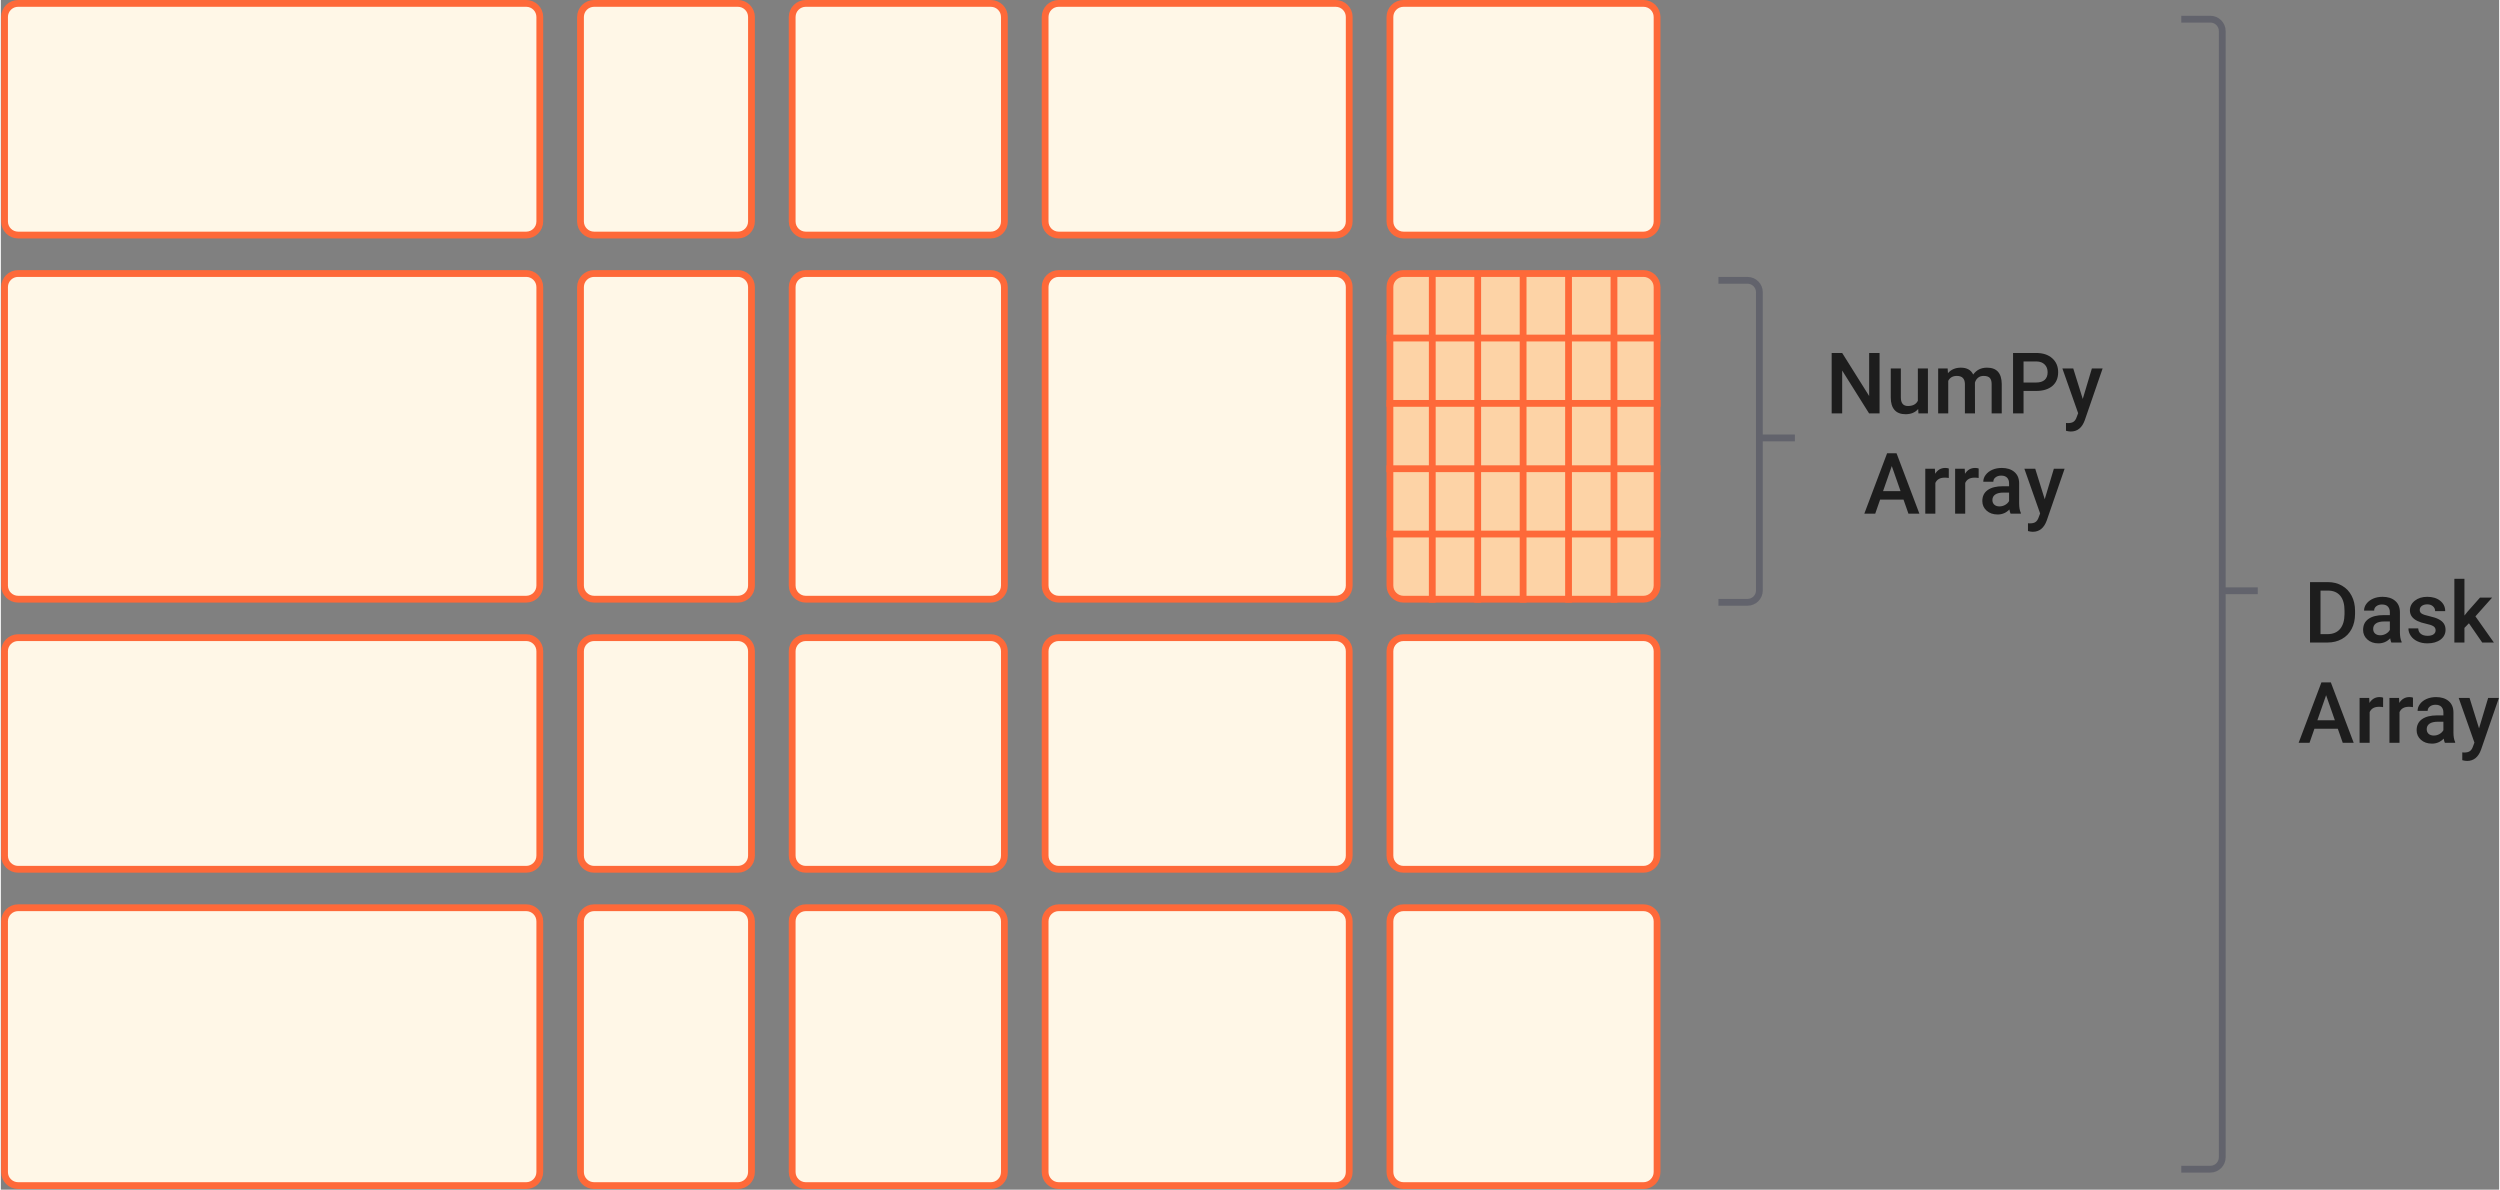 <?xml version="1.0" encoding="UTF-8"?>
<svg xmlns="http://www.w3.org/2000/svg" xmlns:xlink="http://www.w3.org/1999/xlink" width="1471px" height="700px" viewBox="0 0 735 350" version="1.1">
<rect x="0" y="0" width="735" height="350" fill="#808080" stroke="none"/>
<g id="surface1">
<path style="fill-rule:nonzero;fill:rgb(100%,96.863%,90.588%);fill-opacity:1;stroke-width:4;stroke-linecap:butt;stroke-linejoin:miter;stroke:rgb(99.608%,41.176%,22.353%);stroke-opacity:1;stroke-miterlimit:4;" d="M 257.546 192.194 L 556.499 192.194 C 560.916 192.194 564.497 195.772 564.497 200.194 L 564.497 320.499 C 564.497 324.921 560.916 328.499 556.499 328.499 L 257.546 328.499 C 253.129 328.499 249.548 324.921 249.548 320.499 L 249.548 200.194 C 249.548 195.772 253.129 192.194 257.546 192.194 Z M 257.546 192.194 " transform="matrix(0.5,0,0,0.5,-123.689,-95.097)"/>
<path style="fill-rule:nonzero;fill:rgb(100%,96.863%,90.588%);fill-opacity:1;stroke-width:4;stroke-linecap:butt;stroke-linejoin:miter;stroke:rgb(99.608%,41.176%,22.353%);stroke-opacity:1;stroke-miterlimit:4;" d="M 596.448 192.194 L 681.045 192.194 C 685.462 192.194 689.042 195.772 689.042 200.194 L 689.042 320.499 C 689.042 324.921 685.462 328.499 681.045 328.499 L 596.448 328.499 C 592.023 328.499 588.443 324.921 588.443 320.499 L 588.443 200.194 C 588.443 195.772 592.023 192.194 596.448 192.194 Z M 596.448 192.194 " transform="matrix(0.5,0,0,0.5,-123.689,-95.097)"/>
<path style="fill-rule:nonzero;fill:rgb(100%,96.863%,90.588%);fill-opacity:1;stroke-width:4;stroke-linecap:butt;stroke-linejoin:miter;stroke:rgb(99.608%,41.176%,22.353%);stroke-opacity:1;stroke-miterlimit:4;" d="M 720.994 192.194 L 829.873 192.194 C 834.29 192.194 837.87 195.772 837.87 200.194 L 837.87 320.499 C 837.87 324.921 834.29 328.499 829.873 328.499 L 720.994 328.499 C 716.577 328.499 712.996 324.921 712.996 320.499 L 712.996 200.194 C 712.996 195.772 716.577 192.194 720.994 192.194 Z M 720.994 192.194 " transform="matrix(0.5,0,0,0.5,-123.689,-95.097)"/>
<path style="fill-rule:nonzero;fill:rgb(100%,96.863%,90.588%);fill-opacity:1;stroke-width:4;stroke-linecap:butt;stroke-linejoin:miter;stroke:rgb(99.608%,41.176%,22.353%);stroke-opacity:1;stroke-miterlimit:4;" d="M 869.822 192.194 L 1032.76 192.194 C 1037.178 192.194 1040.758 195.772 1040.758 200.194 L 1040.758 320.499 C 1040.758 324.921 1037.178 328.499 1032.76 328.499 L 869.822 328.499 C 865.405 328.499 861.824 324.921 861.824 320.499 L 861.824 200.194 C 861.824 195.772 865.405 192.194 869.822 192.194 Z M 869.822 192.194 " transform="matrix(0.5,0,0,0.5,-123.689,-95.097)"/>
<path style="fill-rule:nonzero;fill:rgb(100%,96.863%,90.588%);fill-opacity:1;stroke-width:4;stroke-linecap:butt;stroke-linejoin:miter;stroke:rgb(99.608%,41.176%,22.353%);stroke-opacity:1;stroke-miterlimit:4;" d="M 1072.71 192.194 L 1213.891 192.194 C 1218.308 192.194 1221.897 195.772 1221.897 200.194 L 1221.897 320.499 C 1221.897 324.921 1218.308 328.499 1213.891 328.499 L 1072.71 328.499 C 1068.292 328.499 1064.712 324.921 1064.712 320.499 L 1064.712 200.194 C 1064.712 195.772 1068.292 192.194 1072.71 192.194 Z M 1072.71 192.194 " transform="matrix(0.5,0,0,0.5,-123.689,-95.097)"/>
<path style="fill-rule:nonzero;fill:rgb(100%,96.863%,90.588%);fill-opacity:1;stroke-width:4;stroke-linecap:butt;stroke-linejoin:miter;stroke:rgb(99.608%,41.176%,22.353%);stroke-opacity:1;stroke-miterlimit:4;" d="M 257.546 565.381 L 556.499 565.381 C 560.916 565.381 564.497 568.96 564.497 573.381 L 564.497 693.686 C 564.497 698.108 560.916 701.686 556.499 701.686 L 257.546 701.686 C 253.129 701.686 249.548 698.108 249.548 693.686 L 249.548 573.381 C 249.548 568.96 253.129 565.381 257.546 565.381 Z M 257.546 565.381 " transform="matrix(0.5,0,0,0.5,-123.689,-95.097)"/>
<path style="fill-rule:nonzero;fill:rgb(100%,96.863%,90.588%);fill-opacity:1;stroke-width:4;stroke-linecap:butt;stroke-linejoin:miter;stroke:rgb(99.608%,41.176%,22.353%);stroke-opacity:1;stroke-miterlimit:4;" d="M 596.448 565.381 L 681.045 565.381 C 685.462 565.381 689.042 568.96 689.042 573.381 L 689.042 693.686 C 689.042 698.108 685.462 701.686 681.045 701.686 L 596.448 701.686 C 592.023 701.686 588.443 698.108 588.443 693.686 L 588.443 573.381 C 588.443 568.96 592.023 565.381 596.448 565.381 Z M 596.448 565.381 " transform="matrix(0.5,0,0,0.5,-123.689,-95.097)"/>
<path style="fill-rule:nonzero;fill:rgb(100%,96.863%,90.588%);fill-opacity:1;stroke-width:4;stroke-linecap:butt;stroke-linejoin:miter;stroke:rgb(99.608%,41.176%,22.353%);stroke-opacity:1;stroke-miterlimit:4;" d="M 720.994 565.381 L 829.873 565.381 C 834.29 565.381 837.87 568.96 837.87 573.381 L 837.87 693.686 C 837.87 698.108 834.29 701.686 829.873 701.686 L 720.994 701.686 C 716.577 701.686 712.996 698.108 712.996 693.686 L 712.996 573.381 C 712.996 568.96 716.577 565.381 720.994 565.381 Z M 720.994 565.381 " transform="matrix(0.5,0,0,0.5,-123.689,-95.097)"/>
<path style="fill-rule:nonzero;fill:rgb(100%,96.863%,90.588%);fill-opacity:1;stroke-width:4;stroke-linecap:butt;stroke-linejoin:miter;stroke:rgb(99.608%,41.176%,22.353%);stroke-opacity:1;stroke-miterlimit:4;" d="M 869.822 565.381 L 1032.76 565.381 C 1037.178 565.381 1040.758 568.96 1040.758 573.381 L 1040.758 693.686 C 1040.758 698.108 1037.178 701.686 1032.76 701.686 L 869.822 701.686 C 865.405 701.686 861.824 698.108 861.824 693.686 L 861.824 573.381 C 861.824 568.96 865.405 565.381 869.822 565.381 Z M 869.822 565.381 " transform="matrix(0.5,0,0,0.5,-123.689,-95.097)"/>
<path style="fill-rule:nonzero;fill:rgb(100%,96.863%,90.588%);fill-opacity:1;stroke-width:4;stroke-linecap:butt;stroke-linejoin:miter;stroke:rgb(99.608%,41.176%,22.353%);stroke-opacity:1;stroke-miterlimit:4;" d="M 1072.71 565.381 L 1213.891 565.381 C 1218.308 565.381 1221.897 568.96 1221.897 573.381 L 1221.897 693.686 C 1221.897 698.108 1218.308 701.686 1213.891 701.686 L 1072.71 701.686 C 1068.292 701.686 1064.712 698.108 1064.712 693.686 L 1064.712 573.381 C 1064.712 568.96 1068.292 565.381 1072.71 565.381 Z M 1072.71 565.381 " transform="matrix(0.5,0,0,0.5,-123.689,-95.097)"/>
<path style="fill-rule:nonzero;fill:rgb(100%,96.863%,90.588%);fill-opacity:1;stroke-width:4;stroke-linecap:butt;stroke-linejoin:miter;stroke:rgb(99.608%,41.176%,22.353%);stroke-opacity:1;stroke-miterlimit:4;" d="M 257.546 351.124 L 556.499 351.124 C 560.916 351.124 564.497 354.702 564.497 359.124 L 564.497 534.756 C 564.497 539.178 560.916 542.756 556.499 542.756 L 257.546 542.756 C 253.129 542.756 249.548 539.178 249.548 534.756 L 249.548 359.124 C 249.548 354.702 253.129 351.124 257.546 351.124 Z M 257.546 351.124 " transform="matrix(0.5,0,0,0.5,-123.689,-95.097)"/>
<path style="fill-rule:nonzero;fill:rgb(100%,96.863%,90.588%);fill-opacity:1;stroke-width:4;stroke-linecap:butt;stroke-linejoin:miter;stroke:rgb(99.608%,41.176%,22.353%);stroke-opacity:1;stroke-miterlimit:4;" d="M 596.448 351.124 L 681.045 351.124 C 685.462 351.124 689.042 354.702 689.042 359.124 L 689.042 534.756 C 689.042 539.178 685.462 542.756 681.045 542.756 L 596.448 542.756 C 592.023 542.756 588.443 539.178 588.443 534.756 L 588.443 359.124 C 588.443 354.702 592.023 351.124 596.448 351.124 Z M 596.448 351.124 " transform="matrix(0.5,0,0,0.5,-123.689,-95.097)"/>
<path style="fill-rule:nonzero;fill:rgb(100%,96.863%,90.588%);fill-opacity:1;stroke-width:4;stroke-linecap:butt;stroke-linejoin:miter;stroke:rgb(99.608%,41.176%,22.353%);stroke-opacity:1;stroke-miterlimit:4;" d="M 720.994 351.124 L 829.873 351.124 C 834.29 351.124 837.87 354.702 837.87 359.124 L 837.87 534.756 C 837.87 539.178 834.29 542.756 829.873 542.756 L 720.994 542.756 C 716.577 542.756 712.996 539.178 712.996 534.756 L 712.996 359.124 C 712.996 354.702 716.577 351.124 720.994 351.124 Z M 720.994 351.124 " transform="matrix(0.5,0,0,0.5,-123.689,-95.097)"/>
<path style="fill-rule:nonzero;fill:rgb(100%,96.863%,90.588%);fill-opacity:1;stroke-width:4;stroke-linecap:butt;stroke-linejoin:miter;stroke:rgb(99.608%,41.176%,22.353%);stroke-opacity:1;stroke-miterlimit:4;" d="M 869.822 351.124 L 1032.76 351.124 C 1037.178 351.124 1040.758 354.702 1040.758 359.124 L 1040.758 534.756 C 1040.758 539.178 1037.178 542.756 1032.76 542.756 L 869.822 542.756 C 865.405 542.756 861.824 539.178 861.824 534.756 L 861.824 359.124 C 861.824 354.702 865.405 351.124 869.822 351.124 Z M 869.822 351.124 " transform="matrix(0.5,0,0,0.5,-123.689,-95.097)"/>
<path style="fill-rule:nonzero;fill:rgb(99.216%,82.745%,65.098%);fill-opacity:1;stroke-width:4;stroke-linecap:butt;stroke-linejoin:miter;stroke:rgb(99.608%,41.176%,22.353%);stroke-opacity:1;stroke-miterlimit:4;" d="M 1072.71 351.124 L 1213.891 351.124 C 1218.308 351.124 1221.897 354.702 1221.897 359.124 L 1221.897 534.756 C 1221.897 539.178 1218.308 542.756 1213.891 542.756 L 1072.71 542.756 C 1068.292 542.756 1064.712 539.178 1064.712 534.756 L 1064.712 359.124 C 1064.712 354.702 1068.292 351.124 1072.71 351.124 Z M 1072.71 351.124 " transform="matrix(0.5,0,0,0.5,-123.689,-95.097)"/>
<path style="fill-rule:nonzero;fill:rgb(100%,96.863%,90.588%);fill-opacity:1;stroke-width:4;stroke-linecap:butt;stroke-linejoin:miter;stroke:rgb(99.608%,41.176%,22.353%);stroke-opacity:1;stroke-miterlimit:4;" d="M 257.546 724.303 L 556.499 724.303 C 560.916 724.303 564.497 727.889 564.497 732.303 L 564.497 879.803 C 564.497 884.225 560.916 887.803 556.499 887.803 L 257.546 887.803 C 253.129 887.803 249.548 884.225 249.548 879.803 L 249.548 732.303 C 249.548 727.889 253.129 724.303 257.546 724.303 Z M 257.546 724.303 " transform="matrix(0.5,0,0,0.5,-123.689,-95.097)"/>
<path style="fill-rule:nonzero;fill:rgb(100%,96.863%,90.588%);fill-opacity:1;stroke-width:4;stroke-linecap:butt;stroke-linejoin:miter;stroke:rgb(99.608%,41.176%,22.353%);stroke-opacity:1;stroke-miterlimit:4;" d="M 596.448 724.303 L 681.045 724.303 C 685.462 724.303 689.042 727.889 689.042 732.303 L 689.042 879.803 C 689.042 884.225 685.462 887.803 681.045 887.803 L 596.448 887.803 C 592.023 887.803 588.443 884.225 588.443 879.803 L 588.443 732.303 C 588.443 727.889 592.023 724.303 596.448 724.303 Z M 596.448 724.303 " transform="matrix(0.5,0,0,0.5,-123.689,-95.097)"/>
<path style="fill-rule:nonzero;fill:rgb(100%,96.863%,90.588%);fill-opacity:1;stroke-width:4;stroke-linecap:butt;stroke-linejoin:miter;stroke:rgb(99.608%,41.176%,22.353%);stroke-opacity:1;stroke-miterlimit:4;" d="M 720.994 724.303 L 829.873 724.303 C 834.29 724.303 837.87 727.889 837.87 732.303 L 837.87 879.803 C 837.87 884.225 834.29 887.803 829.873 887.803 L 720.994 887.803 C 716.577 887.803 712.996 884.225 712.996 879.803 L 712.996 732.303 C 712.996 727.889 716.577 724.303 720.994 724.303 Z M 720.994 724.303 " transform="matrix(0.5,0,0,0.5,-123.689,-95.097)"/>
<path style="fill-rule:nonzero;fill:rgb(100%,96.863%,90.588%);fill-opacity:1;stroke-width:4;stroke-linecap:butt;stroke-linejoin:miter;stroke:rgb(99.608%,41.176%,22.353%);stroke-opacity:1;stroke-miterlimit:4;" d="M 869.822 724.303 L 1032.76 724.303 C 1037.178 724.303 1040.758 727.889 1040.758 732.303 L 1040.758 879.803 C 1040.758 884.225 1037.178 887.803 1032.76 887.803 L 869.822 887.803 C 865.405 887.803 861.824 884.225 861.824 879.803 L 861.824 732.303 C 861.824 727.889 865.405 724.303 869.822 724.303 Z M 869.822 724.303 " transform="matrix(0.5,0,0,0.5,-123.689,-95.097)"/>
<path style="fill-rule:nonzero;fill:rgb(100%,96.863%,90.588%);fill-opacity:1;stroke-width:4;stroke-linecap:butt;stroke-linejoin:miter;stroke:rgb(99.608%,41.176%,22.353%);stroke-opacity:1;stroke-miterlimit:4;" d="M 1072.71 724.303 L 1213.891 724.303 C 1218.308 724.303 1221.897 727.889 1221.897 732.303 L 1221.897 879.803 C 1221.897 884.225 1218.308 887.803 1213.891 887.803 L 1072.71 887.803 C 1068.292 887.803 1064.712 884.225 1064.712 879.803 L 1064.712 732.303 C 1064.712 727.889 1068.292 724.303 1072.71 724.303 Z M 1072.71 724.303 " transform="matrix(0.5,0,0,0.5,-123.689,-95.097)"/>
<path style="fill:none;stroke-width:4;stroke-linecap:butt;stroke-linejoin:miter;stroke:rgb(99.608%,41.176%,22.353%);stroke-opacity:1;stroke-miterlimit:4;" d="M 1089.627 351.866 L 1089.627 544.756 " transform="matrix(0.5,0,0,0.5,-123.689,-95.097)"/>
<path style="fill:none;stroke-width:4;stroke-linecap:butt;stroke-linejoin:miter;stroke:rgb(99.608%,41.176%,22.353%);stroke-opacity:1;stroke-miterlimit:4;" d="M 1116.356 351.866 L 1116.356 544.756 " transform="matrix(0.5,0,0,0.5,-123.689,-95.097)"/>
<path style="fill:none;stroke-width:4;stroke-linecap:butt;stroke-linejoin:miter;stroke:rgb(99.608%,41.176%,22.353%);stroke-opacity:1;stroke-miterlimit:4;" d="M 1143.078 351.866 L 1143.078 544.756 " transform="matrix(0.5,0,0,0.5,-123.689,-95.097)"/>
<path style="fill:none;stroke-width:4;stroke-linecap:butt;stroke-linejoin:miter;stroke:rgb(99.608%,41.176%,22.353%);stroke-opacity:1;stroke-miterlimit:4;" d="M 1169.807 351.866 L 1169.807 544.756 " transform="matrix(0.5,0,0,0.5,-123.689,-95.097)"/>
<path style="fill:none;stroke-width:4;stroke-linecap:butt;stroke-linejoin:miter;stroke:rgb(99.608%,41.176%,22.353%);stroke-opacity:1;stroke-miterlimit:4;" d="M 1196.544 351.866 L 1196.544 544.756 " transform="matrix(0.5,0,0,0.5,-123.689,-95.097)"/>
<path style="fill:none;stroke-width:4;stroke-linecap:butt;stroke-linejoin:miter;stroke:rgb(99.608%,41.176%,22.353%);stroke-opacity:1;stroke-miterlimit:4;" d="M 1223.89 389.1 L 1062.711 389.1 " transform="matrix(0.5,0,0,0.5,-123.689,-95.097)"/>
<path style="fill:none;stroke-width:4;stroke-linecap:butt;stroke-linejoin:miter;stroke:rgb(99.608%,41.176%,22.353%);stroke-opacity:1;stroke-miterlimit:4;" d="M 1223.89 427.546 L 1062.711 427.546 " transform="matrix(0.5,0,0,0.5,-123.689,-95.097)"/>
<path style="fill:none;stroke-width:4;stroke-linecap:butt;stroke-linejoin:miter;stroke:rgb(99.608%,41.176%,22.353%);stroke-opacity:1;stroke-miterlimit:4;" d="M 1223.89 465.991 L 1062.711 465.991 " transform="matrix(0.5,0,0,0.5,-123.689,-95.097)"/>
<path style="fill:none;stroke-width:4;stroke-linecap:butt;stroke-linejoin:miter;stroke:rgb(99.608%,41.176%,22.353%);stroke-opacity:1;stroke-miterlimit:4;" d="M 1223.89 504.428 L 1062.711 504.428 " transform="matrix(0.5,0,0,0.5,-123.689,-95.097)"/>
<path style=" stroke:none;fill-rule:nonzero;fill:rgb(11.373%,11.373%,11.373%);fill-opacity:1;" d="M 552.719 121.617 L 549.633 121.617 L 541.719 109.008 L 541.719 121.617 L 538.629 121.617 L 538.629 103.844 L 541.719 103.844 L 549.656 116.504 L 549.656 103.844 L 552.719 103.844 Z M 564.078 120.324 C 563.207 121.352 561.973 121.863 560.371 121.863 C 558.938 121.863 557.852 121.445 557.113 120.605 C 556.383 119.766 556.012 118.555 556.012 116.969 L 556.012 108.41 L 558.98 108.41 L 558.98 116.93 C 558.98 118.609 559.676 119.445 561.066 119.445 C 562.504 119.445 563.477 118.93 563.984 117.895 L 563.984 108.41 L 566.945 108.41 L 566.945 121.617 L 564.152 121.617 Z M 572.75 108.41 L 572.836 109.789 C 573.766 108.707 575.031 108.168 576.645 108.168 C 578.406 108.168 579.617 108.844 580.266 110.191 C 581.227 108.844 582.574 108.168 584.312 108.168 C 585.773 108.168 586.852 108.57 587.562 109.375 C 588.277 110.18 588.641 111.367 588.66 112.941 L 588.66 121.617 L 585.691 121.617 L 585.691 113.023 C 585.691 112.188 585.512 111.574 585.145 111.18 C 584.777 110.789 584.176 110.594 583.328 110.594 C 582.656 110.594 582.102 110.777 581.672 111.145 C 581.246 111.504 580.953 111.977 580.777 112.562 L 580.793 121.617 L 577.828 121.617 L 577.828 112.926 C 577.785 111.371 576.992 110.594 575.445 110.594 C 574.262 110.594 573.418 111.078 572.922 112.047 L 572.922 121.617 L 569.957 121.617 L 569.957 108.41 Z M 595.078 115.016 L 595.078 121.617 L 591.988 121.617 L 591.988 103.844 L 598.785 103.844 C 600.77 103.844 602.34 104.363 603.508 105.395 C 604.676 106.43 605.258 107.797 605.258 109.496 C 605.258 111.238 604.691 112.594 603.539 113.562 C 602.402 114.531 600.805 115.016 598.75 115.016 Z M 595.078 112.535 L 598.785 112.535 C 599.883 112.535 600.719 112.281 601.297 111.766 C 601.871 111.246 602.16 110.496 602.16 109.523 C 602.16 108.562 601.871 107.797 601.281 107.227 C 600.699 106.648 599.895 106.352 598.867 106.336 L 595.078 106.336 Z M 612.496 117.371 L 615.18 108.41 L 618.336 108.41 L 613.094 123.621 C 612.289 125.844 610.922 126.953 608.992 126.953 C 608.562 126.953 608.086 126.879 607.566 126.734 L 607.566 124.438 L 608.129 124.477 C 608.879 124.477 609.438 124.336 609.812 124.059 C 610.191 123.793 610.496 123.336 610.715 122.691 L 611.141 121.559 L 606.504 108.41 L 609.703 108.41 Z M 559.762 146.98 L 552.879 146.98 L 551.441 151.117 L 548.234 151.117 L 554.938 133.344 L 557.711 133.344 L 564.434 151.117 L 561.211 151.117 Z M 553.746 144.488 L 558.891 144.488 L 556.316 137.117 Z M 573.082 140.621 C 572.691 140.555 572.289 140.523 571.871 140.523 C 570.512 140.523 569.598 141.043 569.129 142.086 L 569.129 151.117 L 566.168 151.117 L 566.168 137.91 L 568.996 137.91 L 569.07 139.387 C 569.785 138.238 570.773 137.668 572.043 137.668 C 572.469 137.668 572.816 137.723 573.09 137.836 Z M 581.867 140.621 C 581.477 140.555 581.07 140.523 580.656 140.523 C 579.297 140.523 578.383 141.043 577.914 142.086 L 577.914 151.117 L 574.945 151.117 L 574.945 137.91 L 577.777 137.91 L 577.848 139.387 C 578.566 138.238 579.559 137.668 580.828 137.668 C 581.25 137.668 581.602 137.723 581.875 137.836 Z M 591.258 151.117 C 591.125 150.867 591.016 150.457 590.914 149.887 C 589.969 150.871 588.816 151.363 587.453 151.363 C 586.129 151.363 585.043 150.984 584.203 150.227 C 583.371 149.469 582.949 148.535 582.949 147.422 C 582.949 146.012 583.469 144.934 584.508 144.184 C 585.559 143.43 587.059 143.051 589 143.051 L 590.82 143.051 L 590.82 142.184 C 590.82 141.5 590.625 140.953 590.246 140.547 C 589.859 140.133 589.281 139.926 588.5 139.926 C 587.828 139.926 587.273 140.094 586.844 140.438 C 586.406 140.77 586.191 141.199 586.191 141.719 L 583.23 141.719 C 583.23 140.996 583.469 140.32 583.949 139.691 C 584.43 139.059 585.078 138.562 585.902 138.203 C 586.73 137.844 587.656 137.668 588.672 137.668 C 590.215 137.668 591.449 138.059 592.367 138.84 C 593.289 139.613 593.758 140.703 593.781 142.109 L 593.781 148.066 C 593.781 149.254 593.949 150.203 594.281 150.91 L 594.281 151.117 Z M 588 148.984 C 588.586 148.984 589.137 148.84 589.645 148.555 C 590.164 148.27 590.559 147.887 590.82 147.406 L 590.82 144.918 L 589.219 144.918 C 588.121 144.918 587.297 145.109 586.742 145.492 C 586.191 145.875 585.914 146.414 585.914 147.113 C 585.914 147.684 586.102 148.141 586.477 148.48 C 586.855 148.816 587.367 148.984 588 148.984 Z M 601.309 146.871 L 603.992 137.91 L 607.152 137.91 L 601.906 153.121 C 601.102 155.344 599.734 156.453 597.809 156.453 C 597.375 156.453 596.902 156.379 596.379 156.234 L 596.379 153.938 L 596.941 153.977 C 597.691 153.977 598.25 153.836 598.625 153.559 C 599.008 153.293 599.309 152.836 599.527 152.191 L 599.953 151.059 L 595.32 137.91 L 598.516 137.91 Z M 601.309 146.871 "/>
<path style=" stroke:none;fill-rule:nonzero;fill:rgb(11.373%,11.373%,11.373%);fill-opacity:1;" d="M 679.359 189.031 L 679.359 171.258 L 684.605 171.258 C 686.176 171.258 687.562 171.609 688.777 172.309 C 689.996 173.008 690.941 174.004 691.605 175.289 C 692.277 176.574 692.605 178.047 692.605 179.707 L 692.605 180.598 C 692.605 182.281 692.27 183.762 691.598 185.043 C 690.926 186.32 689.973 187.305 688.727 187.996 C 687.492 188.688 686.074 189.031 684.473 189.031 Z M 682.445 173.75 L 682.445 186.566 L 684.461 186.566 C 686.078 186.566 687.32 186.062 688.18 185.055 C 689.047 184.035 689.492 182.578 689.508 180.684 L 689.508 179.695 C 689.508 177.766 689.094 176.293 688.254 175.277 C 687.414 174.258 686.199 173.75 684.605 173.75 Z M 703.281 189.031 C 703.152 188.781 703.039 188.371 702.938 187.801 C 702 188.785 700.84 189.277 699.477 189.277 C 698.152 189.277 697.066 188.898 696.234 188.141 C 695.395 187.387 694.973 186.449 694.973 185.336 C 694.973 183.926 695.492 182.848 696.539 182.098 C 697.586 181.344 699.082 180.965 701.023 180.965 L 702.844 180.965 L 702.844 180.098 C 702.844 179.414 702.652 178.867 702.27 178.461 C 701.891 178.047 701.305 177.84 700.523 177.84 C 699.852 177.84 699.297 178.012 698.867 178.352 C 698.438 178.684 698.223 179.113 698.223 179.633 L 695.254 179.633 C 695.254 178.91 695.492 178.234 695.973 177.605 C 696.453 176.973 697.105 176.477 697.926 176.117 C 698.758 175.762 699.68 175.582 700.695 175.582 C 702.238 175.582 703.473 175.973 704.391 176.754 C 705.312 177.527 705.781 178.617 705.805 180.023 L 705.805 185.98 C 705.805 187.168 705.973 188.117 706.305 188.824 L 706.305 189.031 Z M 700.023 186.898 C 700.609 186.898 701.16 186.754 701.668 186.469 C 702.195 186.184 702.582 185.801 702.844 185.32 L 702.844 182.832 L 701.246 182.832 C 700.145 182.832 699.32 183.023 698.766 183.406 C 698.215 183.789 697.938 184.328 697.938 185.027 C 697.938 185.598 698.125 186.055 698.5 186.398 C 698.883 186.73 699.391 186.898 700.023 186.898 Z M 716.309 185.445 C 716.309 184.914 716.09 184.512 715.648 184.234 C 715.219 183.961 714.5 183.715 713.492 183.504 C 712.48 183.293 711.641 183.023 710.969 182.699 C 709.488 181.98 708.746 180.945 708.746 179.586 C 708.746 178.445 709.223 177.492 710.188 176.727 C 711.148 175.965 712.367 175.582 713.848 175.582 C 715.426 175.582 716.695 175.973 717.664 176.754 C 718.637 177.535 719.129 178.547 719.129 179.793 L 716.164 179.793 C 716.164 179.223 715.953 178.75 715.531 178.375 C 715.105 177.992 714.547 177.801 713.848 177.801 C 713.195 177.801 712.66 177.953 712.246 178.254 C 711.844 178.555 711.637 178.957 711.637 179.461 C 711.637 179.918 711.828 180.273 712.211 180.523 C 712.59 180.777 713.367 181.035 714.531 181.293 C 715.691 181.547 716.605 181.852 717.262 182.211 C 717.93 182.559 718.418 182.984 718.738 183.48 C 719.062 183.977 719.227 184.578 719.227 185.285 C 719.227 186.473 718.734 187.438 717.75 188.18 C 716.766 188.91 715.477 189.277 713.883 189.277 C 712.801 189.277 711.836 189.082 710.992 188.691 C 710.145 188.301 709.488 187.762 709.016 187.078 C 708.543 186.398 708.309 185.66 708.309 184.871 L 711.188 184.871 C 711.227 185.57 711.492 186.113 711.977 186.492 C 712.469 186.867 713.113 187.055 713.922 187.055 C 714.699 187.055 715.293 186.91 715.699 186.617 C 716.105 186.316 716.309 185.926 716.309 185.445 Z M 726.109 183.367 L 724.789 184.723 L 724.789 189.031 L 721.824 189.031 L 721.824 170.281 L 724.789 170.281 L 724.789 181.098 L 725.711 179.938 L 729.359 175.824 L 732.922 175.824 L 728.02 181.332 L 733.449 189.031 L 730.02 189.031 Z M 687.535 214.395 L 680.652 214.395 L 679.215 218.531 L 676.008 218.531 L 682.711 200.758 L 685.484 200.758 L 692.207 218.531 L 688.984 218.531 Z M 681.52 211.906 L 686.668 211.906 L 684.09 204.531 Z M 700.855 208.035 C 700.465 207.969 700.059 207.938 699.645 207.938 C 698.285 207.938 697.371 208.457 696.902 209.5 L 696.902 218.531 L 693.938 218.531 L 693.938 205.324 L 696.766 205.324 L 696.844 206.801 C 697.559 205.656 698.547 205.082 699.816 205.082 C 700.238 205.082 700.59 205.137 700.863 205.254 Z M 709.641 208.035 C 709.25 207.969 708.844 207.938 708.43 207.938 C 707.07 207.938 706.156 208.457 705.688 209.5 L 705.688 218.531 L 702.719 218.531 L 702.719 205.324 L 705.551 205.324 L 705.621 206.801 C 706.34 205.656 707.332 205.082 708.598 205.082 C 709.023 205.082 709.375 205.137 709.648 205.254 Z M 719.031 218.531 C 718.902 218.281 718.789 217.871 718.688 217.301 C 717.742 218.285 716.59 218.777 715.227 218.777 C 713.902 218.777 712.816 218.398 711.977 217.641 C 711.145 216.887 710.723 215.949 710.723 214.836 C 710.723 213.426 711.242 212.348 712.281 211.598 C 713.332 210.844 714.832 210.465 716.773 210.465 L 718.594 210.465 L 718.594 209.598 C 718.594 208.914 718.398 208.367 718.02 207.961 C 717.633 207.547 717.055 207.34 716.273 207.34 C 715.602 207.34 715.047 207.512 714.617 207.852 C 714.188 208.184 713.965 208.613 713.965 209.133 L 711.004 209.133 C 711.004 208.41 711.242 207.734 711.723 207.105 C 712.203 206.473 712.852 205.977 713.676 205.617 C 714.504 205.262 715.43 205.082 716.445 205.082 C 717.988 205.082 719.223 205.473 720.141 206.254 C 721.062 207.027 721.531 208.117 721.555 209.523 L 721.555 215.48 C 721.555 216.668 721.719 217.617 722.055 218.324 L 722.055 218.531 Z M 715.773 216.398 C 716.359 216.398 716.91 216.254 717.418 215.969 C 717.938 215.684 718.332 215.301 718.594 214.82 L 718.594 212.332 L 716.992 212.332 C 715.895 212.332 715.07 212.523 714.516 212.906 C 713.965 213.289 713.688 213.828 713.688 214.527 C 713.688 215.098 713.875 215.555 714.25 215.898 C 714.629 216.23 715.141 216.398 715.773 216.398 Z M 729.082 214.285 L 731.766 205.324 L 734.926 205.324 L 729.68 220.535 C 728.875 222.758 727.508 223.867 725.582 223.867 C 725.148 223.867 724.672 223.793 724.152 223.648 L 724.152 221.352 L 724.715 221.391 C 725.465 221.391 726.023 221.25 726.398 220.973 C 726.781 220.707 727.082 220.25 727.301 219.605 L 727.727 218.473 L 723.094 205.324 L 726.289 205.324 Z M 729.082 214.285 "/>
<path style="fill:none;stroke-width:4;stroke-linecap:butt;stroke-linejoin:miter;stroke:rgb(38.431%,38.824%,42.353%);stroke-opacity:1;stroke-miterlimit:4;" d="M 1530.341 201.475 L 1547.446 201.475 C 1551.308 201.475 1554.451 204.608 1554.451 208.475 L 1554.451 871.139 C 1554.451 875.006 1551.308 878.139 1547.446 878.139 L 1530.341 878.139 " transform="matrix(0.5,0,0,0.5,-123.689,-95.097)"/>
<path style="fill:none;stroke-width:4;stroke-linecap:butt;stroke-linejoin:miter;stroke:rgb(38.431%,38.824%,42.353%);stroke-opacity:1;stroke-miterlimit:4;" d="M 1554.451 537.803 L 1575.34 537.803 " transform="matrix(0.5,0,0,0.5,-123.689,-95.097)"/>
<path style="fill:none;stroke-width:4;stroke-linecap:butt;stroke-linejoin:miter;stroke:rgb(38.431%,38.824%,42.353%);stroke-opacity:1;stroke-miterlimit:4;" d="M 1258 355.132 L 1275.097 355.132 C 1278.967 355.132 1282.102 358.264 1282.102 362.132 L 1282.102 537.6 C 1282.102 541.467 1278.967 544.6 1275.097 544.6 L 1258 544.6 " transform="matrix(0.5,0,0,0.5,-123.689,-95.097)"/>
<path style="fill:none;stroke-width:4;stroke-linecap:butt;stroke-linejoin:miter;stroke:rgb(38.431%,38.824%,42.353%);stroke-opacity:1;stroke-miterlimit:4;" d="M 1282.102 447.866 L 1302.999 447.866 " transform="matrix(0.5,0,0,0.5,-123.689,-95.097)"/>
</g>
</svg>
